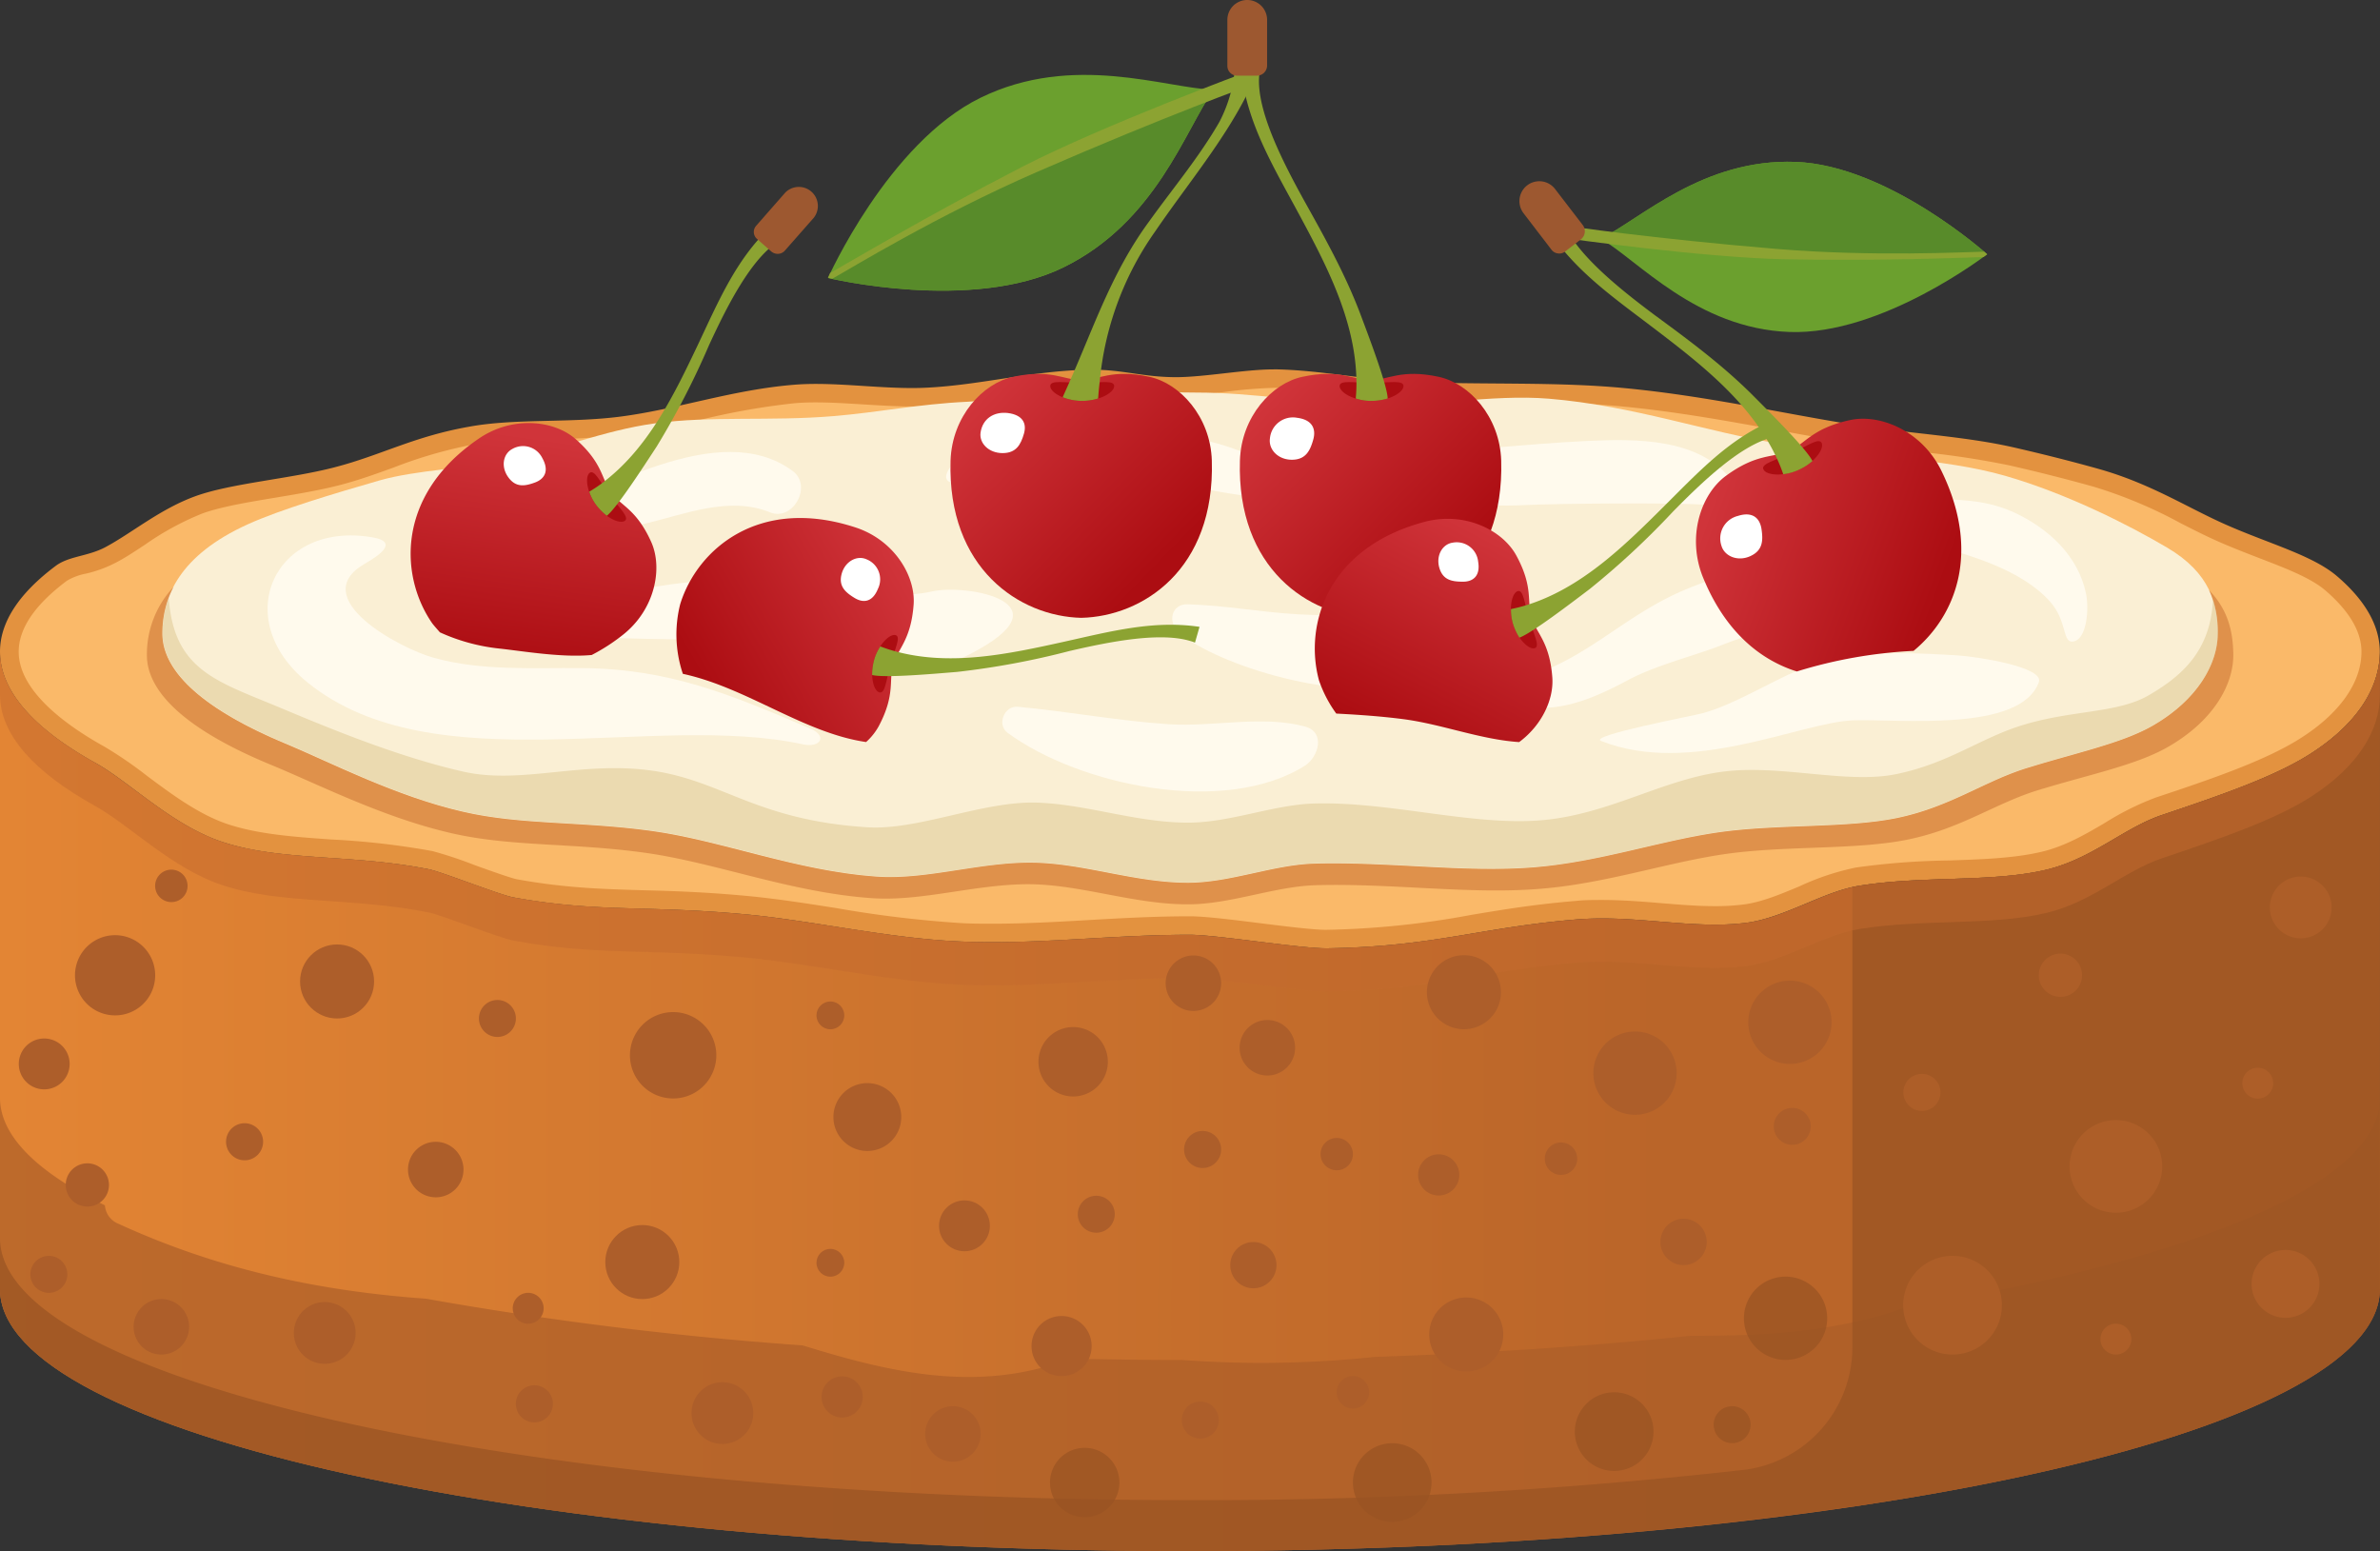<svg xmlns="http://www.w3.org/2000/svg" xmlns:xlink="http://www.w3.org/1999/xlink" viewBox="0 0 462.4 301.31"><rect x="0" y="0" width="462.4" height="301.31" fill="#333333" stroke="none"/><defs><style>.cls-1{fill:#fab969;}.cls-2{fill:#e3923f;}.cls-3{fill:#ad5e2a;}.cls-4{fill:#faefd4;}.cls-5{fill:#ebdab0;}.cls-6{fill:#fffaed;}.cls-7{opacity:0.5;}.cls-8{fill:#c46a2e;}.cls-9{fill:url(#linear-gradient);}.cls-10,.cls-12{fill:#ad5e28;}.cls-10,.cls-11{opacity:0.7;}.cls-11{fill:#995323;}.cls-13{fill:#6ba02e;}.cls-14{fill:#588b2a;}.cls-15{fill:#8ca332;}.cls-16{fill:url(#linear-gradient-2);}.cls-17{fill:#fff;}.cls-18{fill:#ac0d12;}.cls-19{fill:url(#linear-gradient-3);}.cls-20{fill:#9d5830;}.cls-21{fill:url(#linear-gradient-4);}.cls-22{fill:url(#linear-gradient-5);}.cls-23{fill:url(#linear-gradient-6);}.cls-24{fill:url(#linear-gradient-7);}</style><linearGradient id="linear-gradient" y1="213.95" x2="462.4" y2="213.95" gradientUnits="userSpaceOnUse"><stop offset="0" stop-color="#e38534"/><stop offset="0.7" stop-color="#ba6529"/></linearGradient><linearGradient id="linear-gradient-2" x1="189" y1="72.98" x2="232.04" y2="114.92" gradientUnits="userSpaceOnUse"><stop offset="0.07" stop-color="#d0343a"/><stop offset="0.86" stop-color="#ac0d12"/></linearGradient><linearGradient id="linear-gradient-3" x1="245.21" y1="72.98" x2="288.25" y2="114.91" xlink:href="#linear-gradient-2"/><linearGradient id="linear-gradient-4" x1="1999.55" y1="1206.83" x2="2039.66" y2="1245.9" gradientTransform="translate(1888.04 -1482.07) rotate(105.9)" xlink:href="#linear-gradient-2"/><linearGradient id="linear-gradient-5" x1="1270.78" y1="1160.88" x2="1310.89" y2="1199.96" gradientTransform="translate(1045.22 -1447.17) rotate(73.51)" xlink:href="#linear-gradient-2"/><linearGradient id="linear-gradient-6" x1="386.1" y1="-410.77" x2="429.14" y2="-368.84" gradientTransform="matrix(0.91, -0.41, 0.41, 0.91, 145.5, 628.86)" xlink:href="#linear-gradient-2"/><linearGradient id="linear-gradient-7" x1="761.98" y1="1150.15" x2="802.09" y2="1189.23" gradientTransform="matrix(0.59, 0.81, -0.81, 0.59, 585.1, -1215.05)" xlink:href="#linear-gradient-2"/></defs><g id="Layer_2" data-name="Layer 2"><g id="Layer_1-2" data-name="Layer 1"><path class="cls-1" d="M257.67,182.42c-2.61,0-8.05-.67-13.3-1.32-5.42-.68-10.53-1.31-13.17-1.31-6.85,0-13.49.38-19.91.74s-12.36.69-18.49.69h0c-2.22,0-4.45,0-6.68-.15a223.51,223.51,0,0,1-24-2.89c-5.88-.93-11.43-1.8-16.86-2.33-8.15-.76-14.7-1-20.48-1.13-8.22-.24-15.31-.45-24.72-2.16-1.27-.22-5.08-1.59-8.43-2.79-3.59-1.29-6.69-2.4-8.08-2.68a149.53,149.53,0,0,0-19.42-2.23c-7.35-.5-14.3-1-20.44-3-6-2-11.49-6.09-16.35-9.72a75.09,75.09,0,0,0-8-5.48c-11.53-6.41-17.62-13.33-17.62-20,0-5.11,3.39-10.23,10.09-15.24a12.43,12.43,0,0,1,4.28-1.67,22.49,22.49,0,0,0,5.18-1.84c1.86-1,3.77-2.24,5.77-3.53A56.39,56.39,0,0,1,38.7,98c3.77-1.35,9-2.22,14.53-3.15,4.16-.69,8.46-1.41,12.19-2.38s7.23-2.22,10.49-3.39a89.58,89.58,0,0,1,15.43-4.47,100.06,100.06,0,0,1,15.25-1.12,136.09,136.09,0,0,0,14.32-.85c4.9-.64,9.79-1.75,14.53-2.81a136,136,0,0,1,18.86-3.33c1.37-.11,2.78-.17,4.21-.17,3,0,6,.2,9.1.39s6.42.4,9.55.4c1.13,0,2.25,0,3.36-.08,4.86-.27,9.6-1,14.19-1.69a127.13,127.13,0,0,1,16.74-1.78h.12a51.15,51.15,0,0,1,8.28.69,57.34,57.34,0,0,0,8.64.75,91.24,91.24,0,0,0,9.59-.76,92.53,92.53,0,0,1,9.26-.74,132.27,132.27,0,0,1,14.29,1.23c3.93.49,8,1,11.93,1.17,5.88.26,11.65.31,17.33.35,8.39.06,16.33.13,24.21.86,10.71,1,20.89,2.85,30.72,4.66,4.68.86,9.27,1.7,13.79,2.43s9,1.23,13.32,1.73a164.73,164.73,0,0,1,17.89,2.69q8.71,2,16.54,4.18a91.11,91.11,0,0,1,17.16,7.2c2.51,1.29,4.94,2.52,7.42,3.6s5.15,2.12,7.62,3.08c5.34,2,10.39,4,13.42,6.62,5.06,4.38,7.63,8.83,7.63,13.26,0,6.62-4.52,13.13-12.74,18.36-7.06,4.49-17.88,8.13-28.36,11.64a53.08,53.08,0,0,0-9.6,4.79c-3.89,2.29-7.92,4.65-12.71,5.8-5.47,1.32-11.85,1.53-18.59,1.76A137.84,137.84,0,0,0,361,170.3a48.89,48.89,0,0,0-10.66,3.55c-3.71,1.56-7.54,3.18-11.29,3.65a48.84,48.84,0,0,1-5.81.33c-3.46,0-7-.3-10.53-.58-3.75-.32-7.55-.62-11.41-.62q-2.46,0-4.95.18c-8,.66-14.17,1.7-20.15,2.7a170,170,0,0,1-28.26,2.91Z"/><path class="cls-2" d="M247.34,75.34h.41a129.66,129.66,0,0,1,13.68,1.23c4,.49,8.05,1,12.05,1.18,5.91.25,11.73.3,17.36.34,8.37.06,16.27.12,24.09.85,10.63,1,20.76,2.85,30.56,4.64,4.7.87,9.3,1.71,13.83,2.43s9,1.25,13.36,1.74a170.25,170.25,0,0,1,17.74,2.66c5.77,1.32,11.3,2.72,16.45,4.17a89.93,89.93,0,0,1,16.82,7.07c2.57,1.31,5,2.54,7.53,3.65s5.2,2.14,7.7,3.11c5.19,2,10.09,3.88,12.88,6.3,4.65,4,7,8,7,11.89,0,6-4.23,12-11.9,16.85-6.87,4.37-17.6,8-28,11.46a54.18,54.18,0,0,0-9.94,4.94c-3.78,2.22-7.69,4.51-12.22,5.6-5.29,1.27-11.58,1.49-18.23,1.71a142.44,142.44,0,0,0-17.89,1.36,49.55,49.55,0,0,0-11.06,3.68c-3.6,1.5-7.32,3.07-10.83,3.51a43.46,43.46,0,0,1-5.57.32c-3.36,0-6.78-.28-10.39-.58s-7.61-.62-11.55-.62c-1.7,0-3.4,0-5.11.19-8,.66-14.29,1.71-20.32,2.72a168.4,168.4,0,0,1-28.15,2.89c-2.49,0-7.86-.67-13.06-1.32C239.14,178.63,234,178,231.2,178c-6.9,0-13.57.38-20,.75s-12.3.69-18.38.69c-2.19,0-4.39,0-6.59-.15a221.49,221.49,0,0,1-23.74-2.88c-5.92-.93-11.51-1.8-17-2.33-8.22-.78-14.81-1-20.63-1.14-8.13-.24-15.15-.45-24.43-2.13-1.11-.21-5.14-1.65-8.08-2.7A80,80,0,0,0,84,165.33a150.71,150.71,0,0,0-19.65-2.25c-7.23-.51-14.07-1-20-2.94-5.71-1.89-11.09-5.91-15.84-9.46a78.68,78.68,0,0,0-8.18-5.61c-7.62-4.23-16.7-10.88-16.7-18.47,0-4.5,3.16-9.14,9.38-13.79a11.32,11.32,0,0,1,3.66-1.37,24.12,24.12,0,0,0,5.56-2c2-1,3.88-2.28,5.9-3.6a55,55,0,0,1,11.21-6.1c3.62-1.31,9-2.21,14.21-3.07,4.2-.7,8.55-1.43,12.36-2.41S73.21,92,76.51,90.81a87.69,87.69,0,0,1,15.15-4.4,97.19,97.19,0,0,1,15-1.08,140.42,140.42,0,0,0,14.51-.87c5-.65,9.91-1.77,14.69-2.85a138.76,138.76,0,0,1,18.62-3.29c1.32-.11,2.67-.15,4.05-.15,2.89,0,5.86.19,9,.38s6.46.41,9.67.41c1.16,0,2.3,0,3.44-.09,4.94-.27,9.72-1,14.34-1.7a125,125,0,0,1,16.53-1.76h.7a47.52,47.52,0,0,1,7.41.68,59.86,59.86,0,0,0,8.89.77,93.75,93.75,0,0,0,9.78-.77,90.23,90.23,0,0,1,9.07-.74h0m0-3.59c-5.48,0-13.42,1.51-18.85,1.51-6.4,0-10.24-1.45-16.3-1.45h-.77c-10.94.22-20.55,2.9-31,3.47q-1.6.09-3.24.09c-6.16,0-12.65-.8-18.68-.8-1.48,0-2.93.05-4.35.17-12,1-22.52,4.72-33.48,6.16-10,1.32-20.58.32-29.65,2C80.3,84.82,74.1,88.42,65,90.78,56.5,93,45,93.87,38.08,96.35s-12.4,7.16-17.58,9.93c-3.43,1.83-7.1,1.72-9.68,3.65C3.79,115.19,0,120.79,0,126.6c0,7.67,6.6,15,18.54,21.61,6.67,3.71,14.87,12.11,24.64,15.34,11.46,3.8,25,2.32,40.07,5.3,2.62.52,13.81,5,16.54,5.49,16.38,3,25.95,1.46,45.35,3.31,12.79,1.22,27.09,4.55,40.9,5.22q3.39.16,6.76.16c12.56,0,25-1.44,38.4-1.44,5.13,0,21.12,2.63,26.48,2.63h.23c20.79-.33,29.61-4.06,48.54-5.62,1.61-.12,3.21-.18,4.81-.18,7.5,0,14.82,1.2,21.94,1.2a48.27,48.27,0,0,0,6-.34c7.6-1,14.95-6.07,22-7.21,12.36-2,25.9-.6,36.38-3.12,8.94-2.15,15.1-8.16,22.47-10.63,11.36-3.83,21.74-7.38,28.75-11.84,9.42-6,13.56-13.11,13.56-19.88,0-5.06-2.87-10-8.24-14.61-4.71-4.08-13.19-6.34-21.5-10C425.1,98.7,418,94,407.84,91.12q-7.84-2.2-16.62-4.21c-9.59-2.19-20.28-2.67-31.33-4.44-14-2.24-28.71-5.63-44.63-7.11-13.38-1.24-27.16-.57-41.62-1.2-8.39-.37-17.15-2.26-25.83-2.41Z"/><path class="cls-3" d="M19.37,162.21A6.74,6.74,0,1,0,12.63,169,6.74,6.74,0,0,0,19.37,162.21Z"/><path class="cls-4" d="M430.87,123.08c0,5.77-3.8,12.79-12.58,17.87-6.1,3.51-15.13,5.32-24.77,8.34-8.08,2.54-14.74,7.51-24.95,9.62-9.7,2-22.86,1.17-34.18,2.71-11.63,1.59-23.48,5.84-36.49,6.88-13.41,1.06-28-1.13-42.55-.73-7.92.21-16.37,3.72-24.54,3.72-10.1,0-19.64-3.56-29.34-3.89-10.47-.35-21.28,3.4-31.16,2.69-15.68-1.12-29.92-6.95-43.66-8.86s-25.29-1.12-36.6-3.72c-13.17-3-25.67-9.53-34.66-13.28-15.22-6.35-23.85-13.63-23.85-21.35,0-7.19,3.32-15.19,16.58-21.22,6.32-2.87,16.84-6,25.61-8.53,7.27-2.06,16.56-2.26,25.29-4s18.19-5.71,28.17-7.08c10.93-1.51,22.48-.39,34.67-1.41,8.92-.74,16.51-2.34,26-2.79,7.84-.38,16.12-2.08,24.26-2.24,5.85-.12,14.23.45,20.22.45,11.51,0,21.68,2,32.66,2.43,12,.46,24.77-2.16,35.92-1.24,16.47,1.36,30.76,6.51,44.87,8.75,16.12,2.54,31.64,2.74,43.78,6.23s24.26,9.69,31.44,13.93C429.49,111.35,430.87,117.4,430.87,123.08Z"/><path class="cls-5" d="M417.39,135.11c-6.1,3.51-15.08,2.8-24.71,5.84-8.08,2.53-14.05,7.32-24.26,9.43-9.7,2-22.71-2-34-.43-11.63,1.58-22.13,8.38-35.15,9.41-13.4,1.06-29.35-3.67-43.89-3.27-7.92.21-16.37,3.72-24.54,3.72-10.1,0-19.64-3.56-29.34-3.89-10.47-.35-23.07,5.4-32.95,4.79-21.57-1.35-28.13-9.05-41.87-11s-25.44,2.76-36.75.17c-13.17-3-26.94-8.82-35.94-12.58-12-5-20.21-7.19-21.2-21.13a20,20,0,0,0-1.22,6.86c0,7.72,8.63,15,23.85,21.35,9,3.75,21.49,10.27,34.66,13.28,11.31,2.6,22.79,1.81,36.6,3.72s28,7.75,43.66,8.86c9.88.71,20.69-3,31.16-2.69,9.7.33,19.24,3.89,29.34,3.89,8.17,0,16.62-3.51,24.54-3.72,14.54-.4,29.14,1.79,42.55.73,13-1,24.86-5.29,36.49-6.88,11.32-1.54,24.48-.7,34.18-2.71,10.21-2.11,16.87-7.08,24.95-9.62,9.64-3,18.67-4.83,24.77-8.34,8.78-5.08,12.58-12.1,12.58-17.87a20.91,20.91,0,0,0-.95-6.63C429.52,126.57,423.72,131.44,417.39,135.11Z"/><path class="cls-6" d="M157.43,141.54c-15.6-6.67-27.34-11.61-44.41-11.76-9.61-.09-19.37.6-28.76-2-6.6-1.82-24.9-11.64-13.38-18.27,3.07-1.77,6.49-4.25,1.56-5.11-19.07-3.35-28,15.81-12.65,28.21,24.53,19.78,67.36,5.67,96.27,12C159.37,145.3,160.87,143,157.43,141.54Z"/><path class="cls-6" d="M154,91.49c-14.31-10.54-37.36,4.34-51.69,9.32-3.37,1.17-4,5.12.1,4.45,7.76-1.26,15.41-1.74,23.07-3.57s16.28-5.37,24.13-2.16C154.1,101.34,157.9,94.35,154,91.49Z"/><path class="cls-6" d="M253.55,141.14c-8.35-2.26-17.77.11-26.47-.45-9.81-.64-19.55-2.48-29.31-3.39-2.66-.26-4.17,3.49-2,5.06,13.9,10.22,42.14,16.24,57.8,6.36C256.19,147,257.56,142.23,253.55,141.14Z"/><path class="cls-6" d="M380.47,127.33c-7.34-.46-15.54-.81-22.82.26-8.72,1.28-18.32,8.62-26.81,10.95-2,.55-22.36,4.37-19.77,5.4,17.37,6.89,38.65-3.58,48.89-4,8.77-.33,32.57,2.46,36.16-7.42C397.22,129.56,384,127.55,380.47,127.33Z"/><path class="cls-6" d="M181.1,114.89c-9.81,2.23-24.34-2-34.15-2.25-28.29-.67-42.48,9.19-40,9.89,10.61,2.92,40.88.21,51.59,4.24,8.95,3.37,21,4.83,29.72.4C208.25,117,187.73,113.38,181.1,114.89Z"/><path class="cls-6" d="M250.94,93.31C234.8,80.19,205,82.54,186.63,89.07c-1.58.57-4.21,4-1.89,4.64,5.94,1.71,18.95.29,28.1-.38,13.23-1,22.32,2.74,35,3.59C252.6,97.23,254.45,96.18,250.94,93.31Z"/><path class="cls-6" d="M336.28,93.08c-6.35-8-18.45-7.85-27.89-7.42-12.37.58-24.68,2.18-37,2.33-1.94,0-3.31,1.22-1.32,2.94,7.63,6.57,16.57,7.68,26.36,7.18,5.55-.28,29.39-.54,35.93,0C337.07,98.51,339.23,96.79,336.28,93.08Z"/><path class="cls-6" d="M391.31,99.55c-7.76-3.58-15.22-2-23.56-3.08-2.12-.26-5.76,1.18-4.74,3.13,2.95,5.6,10.19,5.23,16,7.2,3.28,1.12,13.72,3.77,19.32,10.11,3.47,3.93,2.24,8.31,4.67,7.67s2.9-6.23,2.29-9.24C403.76,107.89,397.85,102.57,391.31,99.55Z"/><path class="cls-6" d="M356.67,111.89c-9.17-3.7-20.58-1.06-29.59,2.8-12,5.14-18.92,13.64-31.73,17.19-2.12.59-6.65,2.06-4.11,3.44,8.52,4.64,17.09,1.06,25.15-3.25,5.29-2.82,12.4-4.55,18-6.7a68.37,68.37,0,0,1,21.17-4.81C370.6,119.31,360,113.23,356.67,111.89Z"/><path class="cls-6" d="M282.32,116.53c-26.95,5.84-36.33,1.35-51.58.86-3.08-.11-4.12,3.45-1.49,5.65,7.25,6.07,31.17,13.85,46.06,9.58C301.64,125.07,287.93,115.32,282.32,116.53Z"/><g class="cls-7"><path class="cls-8" d="M429.19,114.64a19.19,19.19,0,0,1,1.68,8.44c0,5.77-3.8,12.79-12.58,17.87-6.1,3.51-15.13,5.32-24.77,8.34-8.08,2.54-14.74,7.51-24.95,9.62-9.7,2-22.86,1.17-34.18,2.71-11.63,1.59-23.48,5.84-36.49,6.88-13.41,1.06-28-1.13-42.55-.73-7.92.21-16.37,3.72-24.54,3.72-10.1,0-19.64-3.56-29.34-3.89-10.47-.35-21.28,3.4-31.16,2.69-15.68-1.11-29.92-6.95-43.66-8.86s-25.29-1.12-36.6-3.72c-13.17-3-25.67-9.53-34.66-13.28-15.22-6.35-23.85-13.63-23.85-21.35a19.32,19.32,0,0,1,2.2-9.08,19.11,19.11,0,0,0-5.2,13.27c0,7.72,8.77,15,24.21,21.35,9.12,3.76,21.82,10.27,35.18,13.29,11.49,2.59,23.14,1.8,37.15,3.72s28.4,7.74,44.32,8.85c10,.71,21-3,31.63-2.69,9.84.33,19.52,3.89,29.78,3.89,8.29,0,16.87-3.51,24.9-3.72,14.76-.4,29.58,1.79,43.19.73,13.21-1,25.24-5.29,37-6.88,11.49-1.54,24.84-.7,34.69-2.7C381,161,387.75,156,396,153.49c9.77-3,19-4.83,25.14-8.35,8.91-5.08,12.76-12.1,12.76-17.87C433.86,123.07,433.08,118.67,429.19,114.64Z"/></g><path class="cls-9" d="M231.2,181.59c-15.79,0-30.26,2-45.16,1.28-13.81-.67-28.11-4-40.9-5.22-19.4-1.85-29-.34-45.35-3.31-2.73-.49-13.92-5-16.54-5.49-15-3-28.61-1.5-40.07-5.3-9.77-3.23-18-11.63-24.64-15.34C6.6,141.58,0,134.27,0,126.6V250.52H0c.28,28.06,103.67,50.79,231.19,50.79s230.91-22.73,231.19-50.79h0V126.6c0,6.77-4.14,13.89-13.56,19.88-7,4.46-17.39,8-28.75,11.84-7.37,2.47-13.53,8.48-22.47,10.63-10.48,2.52-24,1.12-36.38,3.12-7.07,1.14-14.42,6.25-22,7.21-10.47,1.32-21.42-1.6-32.77-.68-18.93,1.56-27.75,5.29-48.54,5.62C252.79,184.3,236.41,181.59,231.2,181.59Z"/><path class="cls-10" d="M462.39,213.38C462.23,230,426,244.7,370.06,254c-12.84,4.67-27.3,5.54-41.72,5.5-19.16,2-39.71,3.36-61.28,4.1a210.63,210.63,0,0,1-37.41.59c-7.49,0-14.87-.11-22.18-.27a5.51,5.51,0,0,1-.72.44c-17.39,6.19-34.11,2.16-50.8-3a701.5,701.5,0,0,1-73.18-9.07c-20.24-1.45-40-5.49-59.76-14.56a4.18,4.18,0,0,1-2.63-3.58C7.4,227.82.08,220.79,0,213.38H0v37.14H0c.28,28.06,103.67,50.79,231.19,50.79s230.91-22.73,231.19-50.79h0V213.38Z"/><path class="cls-11" d="M448.84,146.48c-7,4.46-17.39,8-28.75,11.84-7.37,2.47-13.53,8.48-22.47,10.63-10.83,2.6-24.91,1-37.6,3.33l-.13.16v89.24a24,24,0,0,1-21.09,23.86,942,942,0,0,1-107.6,5.88C103.68,291.42.29,268.7,0,240.64H0v9.88H0c.28,28.06,103.67,50.79,231.19,50.79,47.69,0,91.88-3.22,128.69-8.67v.05c2.07-.3,4.06-.64,6.08-.95.66-.11,1.36-.2,2-.3v0c57.1-9.24,94.25-24.11,94.42-40.9h0V126.6C462.4,133.37,458.26,140.49,448.84,146.48Z"/><g class="cls-7"><path class="cls-8" d="M448.84,146.48c-7,4.46-17.39,8-28.75,11.84-7.37,2.47-13.53,8.48-22.47,10.63-10.48,2.52-24,1.12-36.38,3.12-7.07,1.14-14.42,6.25-22,7.21-10.47,1.32-21.42-1.6-32.77-.68-18.93,1.56-27.75,5.29-48.54,5.62-5.12.08-21.5-2.63-26.71-2.63-15.79,0-30.26,2-45.16,1.28-13.81-.67-28.11-4-40.9-5.22-19.4-1.85-29-.34-45.35-3.31-2.73-.49-13.92-5-16.54-5.49-15-3-28.61-1.5-40.07-5.3-9.77-3.23-18-11.63-24.64-15.34C6.6,141.58,0,134.27,0,126.6V135c0,7.67,6.6,15,18.54,21.61,6.67,3.71,14.87,12.11,24.64,15.34,11.46,3.79,25,2.31,40.07,5.3,2.62.52,13.81,5,16.54,5.48,16.38,3,25.95,1.46,45.35,3.32,12.79,1.22,27.09,4.55,40.9,5.22,14.9.72,29.37-1.29,45.16-1.29,5.21,0,21.59,2.71,26.71,2.64,20.79-.33,29.61-4.07,48.54-5.62,11.35-.92,22.3,2,32.77.68,7.6-1,14.95-6.07,22-7.21,12.36-2,25.9-.61,36.38-3.13,8.94-2.15,15.1-8.15,22.47-10.62,11.36-3.83,21.74-7.39,28.75-11.84,9.42-6,13.56-13.11,13.56-19.88V126.6C462.4,133.37,458.26,140.49,448.84,146.48Z"/></g><path class="cls-3" d="M30.15,189.46a7.79,7.79,0,1,0-7.78,7.79A7.78,7.78,0,0,0,30.15,189.46Z"/><path class="cls-3" d="M51.12,221.81a3.6,3.6,0,1,0-3.6,3.59A3.6,3.6,0,0,0,51.12,221.81Z"/><circle class="cls-3" cx="65.49" cy="190.66" r="7.19"/><path class="cls-3" d="M100.23,197.84a3.59,3.59,0,1,0-3.59,3.6A3.59,3.59,0,0,0,100.23,197.84Z"/><path class="cls-3" d="M90.05,227.2a5.39,5.39,0,1,0-5.39,5.39A5.38,5.38,0,0,0,90.05,227.2Z"/><path class="cls-3" d="M69.09,258.94a6,6,0,1,0-6,6A6,6,0,0,0,69.09,258.94Z"/><path class="cls-3" d="M21.17,230.19a4.2,4.2,0,1,0-4.19,4.2A4.19,4.19,0,0,0,21.17,230.19Z"/><path class="cls-3" d="M36.74,257.75a5.39,5.39,0,1,0-5.39,5.39A5.39,5.39,0,0,0,36.74,257.75Z"/><circle class="cls-3" cx="124.79" cy="245.17" r="7.19"/><path class="cls-3" d="M107.42,272.72a3.6,3.6,0,1,0-3.59,3.59A3.6,3.6,0,0,0,107.42,272.72Z"/><path class="cls-3" d="M139.17,205a8.39,8.39,0,1,0-8.39,8.39A8.39,8.39,0,0,0,139.17,205Z"/><path class="cls-3" d="M105.62,254.15a3,3,0,1,0-3,3A3,3,0,0,0,105.62,254.15Z"/><path class="cls-3" d="M146.35,274.51a6,6,0,1,0-6,6A6,6,0,0,0,146.35,274.51Z"/><path class="cls-3" d="M175.1,217a6.59,6.59,0,1,0-6.58,6.59A6.58,6.58,0,0,0,175.1,217Z"/><circle class="cls-3" cx="161.33" cy="197.25" r="2.7"/><circle class="cls-3" cx="161.33" cy="245.31" r="2.7"/><circle class="cls-3" cx="187.38" cy="238.13" r="4.94"/><path class="cls-3" d="M190.53,278.56a5.39,5.39,0,1,0-5.39,5.39A5.39,5.39,0,0,0,190.53,278.56Z"/><path class="cls-3" d="M167.62,271.37a4,4,0,1,0-4,4A4,4,0,0,0,167.62,271.37Z"/><path class="cls-3" d="M215.24,206.23A6.74,6.74,0,1,0,208.5,213,6.74,6.74,0,0,0,215.24,206.23Z"/><path class="cls-3" d="M216.58,235.88a3.59,3.59,0,1,0-3.59,3.59A3.59,3.59,0,0,0,216.58,235.88Z"/><path class="cls-3" d="M212.09,261.49a5.84,5.84,0,1,0-5.84,5.84A5.83,5.83,0,0,0,212.09,261.49Z"/><path class="cls-3" d="M236.8,275.86a3.6,3.6,0,1,0-3.59,3.6A3.59,3.59,0,0,0,236.8,275.86Z"/><path class="cls-3" d="M248,245.76a4.49,4.49,0,1,0-4.49,4.5A4.49,4.49,0,0,0,248,245.76Z"/><path class="cls-3" d="M237.25,223.3a3.6,3.6,0,1,0-3.6,3.6A3.6,3.6,0,0,0,237.25,223.3Z"/><path class="cls-3" d="M251.62,203.54a5.39,5.39,0,1,0-5.39,5.39A5.39,5.39,0,0,0,251.62,203.54Z"/><path class="cls-3" d="M237.25,191a5.39,5.39,0,1,0-5.39,5.39A5.39,5.39,0,0,0,237.25,191Z"/><path class="cls-3" d="M291.61,192.75a7.19,7.19,0,1,0-7.19,7.19A7.18,7.18,0,0,0,291.61,192.75Z"/><path class="cls-3" d="M283.52,228.24a4,4,0,1,0-4,4A4,4,0,0,0,283.52,228.24Z"/><path class="cls-3" d="M292.06,259.24a7.19,7.19,0,1,0-7.19,7.19A7.19,7.19,0,0,0,292.06,259.24Z"/><path class="cls-3" d="M266,270.47a3.15,3.15,0,1,0-3.15,3.15A3.14,3.14,0,0,0,266,270.47Z"/><path class="cls-11" d="M217.48,288a6.74,6.74,0,1,0-6.74,6.74A6.74,6.74,0,0,0,217.48,288Z"/><path class="cls-11" d="M278.13,288a7.64,7.64,0,1,0-7.64,7.64A7.64,7.64,0,0,0,278.13,288Z"/><path class="cls-11" d="M321.25,278.11a7.64,7.64,0,1,0-7.63,7.64A7.63,7.63,0,0,0,321.25,278.11Z"/><path class="cls-3" d="M325.75,208.48a8.09,8.09,0,1,0-8.09,8.08A8.09,8.09,0,0,0,325.75,208.48Z"/><path class="cls-3" d="M331.59,241.27a4.5,4.5,0,1,0-4.49,4.49A4.49,4.49,0,0,0,331.59,241.27Z"/><path class="cls-11" d="M355,256.1a8.09,8.09,0,1,0-8.09,8.08A8.09,8.09,0,0,0,355,256.1Z"/><path class="cls-3" d="M355.85,198.59a8.09,8.09,0,1,0-8.09,8.09A8.09,8.09,0,0,0,355.85,198.59Z"/><path class="cls-3" d="M351.8,218.81a3.59,3.59,0,1,0-3.59,3.59A3.59,3.59,0,0,0,351.8,218.81Z"/><path class="cls-11" d="M340.12,276.76a3.59,3.59,0,1,0-3.59,3.59A3.59,3.59,0,0,0,340.12,276.76Z"/><path class="cls-3" d="M306.43,225.1a3.15,3.15,0,1,0-3.14,3.14A3.15,3.15,0,0,0,306.43,225.1Z"/><path class="cls-3" d="M262.85,224.2a3.14,3.14,0,1,0-3.14,3.14A3.13,3.13,0,0,0,262.85,224.2Z"/><path class="cls-3" d="M36.44,172.09a3.15,3.15,0,1,0-3.14,3.15A3.13,3.13,0,0,0,36.44,172.09Z"/><path class="cls-3" d="M13.53,206.68a4.94,4.94,0,1,0-4.94,4.94A4.94,4.94,0,0,0,13.53,206.68Z"/><path class="cls-3" d="M13.08,247.56a3.59,3.59,0,1,0-3.59,3.59A3.59,3.59,0,0,0,13.08,247.56Z"/><path class="cls-12" d="M404.51,189.46a4.2,4.2,0,1,0-4.19,4.19A4.19,4.19,0,0,0,404.51,189.46Z"/><path class="cls-12" d="M420.09,226.59a9,9,0,1,0-9,9A9,9,0,0,0,420.09,226.59Z"/><path class="cls-12" d="M441.65,210.42a3,3,0,1,0-3,3A3,3,0,0,0,441.65,210.42Z"/><path class="cls-12" d="M453,176.28a6,6,0,1,0-6,6A6,6,0,0,0,453,176.28Z"/><path class="cls-12" d="M377,212.22a3.6,3.6,0,1,0-3.59,3.59A3.6,3.6,0,0,0,377,212.22Z"/><path class="cls-12" d="M388.94,253.55a9.59,9.59,0,1,0-9.59,9.59A9.58,9.58,0,0,0,388.94,253.55Z"/><path class="cls-12" d="M414.09,260.14a3,3,0,1,0-3,3A3,3,0,0,0,414.09,260.14Z"/><path class="cls-12" d="M450.63,249.36A6.59,6.59,0,1,0,444,256,6.58,6.58,0,0,0,450.63,249.36Z"/><path class="cls-13" d="M190.48,19c18-8.82,36-1.85,45.31-1.57-5.55,7.84-11.19,25.68-29.14,34.5S160.87,54,160.87,54,172.54,27.8,190.48,19Z"/><path class="cls-14" d="M235.79,17.41c-5.55,7.84-11.19,25.68-29.14,34.5S160.87,54,160.87,54,216.15,21.55,235.79,17.41Z"/><path class="cls-15" d="M243.24,16.48s-16.92,6.09-41.78,16.93C182,41.88,165.11,52.25,161.72,54.14l-.85-.19s.14-.33.41-.91C164.92,51,180,42,198.63,32.39c15.76-8.1,44-18.56,44-18.56Z"/><path class="cls-16" d="M223.31,73.2c-7.38-1.58-9.85.64-13.24.64s-5.87-2.22-13.24-.64c-5.89,1.26-11.87,7.69-12.15,16.28-.66,21,13.45,30.27,25.39,30.54,11.93-.27,26-9.36,25.37-30.54C235.18,80.89,229.19,74.46,223.31,73.2Z"/><path class="cls-17" d="M198.93,84.27c-.61,2.08-1.47,3.75-4.15,3.75s-4.57-1.92-4.27-4c.41-2.71,2.61-4.09,5.28-3.79C198.73,80.6,199.52,82.28,198.93,84.27Z"/><path class="cls-18" d="M216.47,75c0,1.25-2.79,2.88-6.21,2.88s-6.21-1.63-6.21-2.88,2.78-.63,6.21-.63S216.47,73.76,216.47,75Z"/><path class="cls-19" d="M279.52,73.2c-7.37-1.58-9.84.64-13.24.64s-5.87-2.22-13.25-.64c-5.88,1.25-11.86,7.69-12.13,16.27-.66,21,13.44,30.28,25.38,30.55,11.94-.27,26-9.36,25.38-30.55C291.39,80.89,285.4,74.45,279.52,73.2Z"/><path class="cls-17" d="M255.15,85.38c-.61,2.18-1.47,3.93-4.16,3.93s-4.57-2-4.26-4.15a4.48,4.48,0,0,1,5.27-4C254.94,81.53,255.73,83.29,255.15,85.38Z"/><path class="cls-18" d="M272.68,75c0,1.24-2.78,2.88-6.21,2.88s-6.2-1.64-6.2-2.88,2.77-.63,6.2-.63S272.68,73.76,272.68,75Z"/><path class="cls-15" d="M244.72,12.82c-4.4,11.62-13.1,21.6-20.26,32.1a60,60,0,0,0-10.81,29.32c-.13,1-.22,2.08-.3,3.17a10.47,10.47,0,0,1-6.89-.24c.44-1,.87-1.92,1.28-2.87C212.56,63.46,216,52.88,223.27,43c4.57-6.37,9.72-12.5,13.65-19.33A27.51,27.51,0,0,0,240,12.33Z"/><path class="cls-15" d="M264.11,60.51c-2.87-7.44-6.7-14.32-10.58-21.27-4.13-7.47-9.56-17.87-8.87-24.71h-3.42c1.25,9.57,5.93,17.46,10.64,26.16,5.66,10.47,11.57,21.51,11.66,33.58a30.35,30.35,0,0,1-.14,3.14,9.45,9.45,0,0,0,3.06.47,11,11,0,0,0,3.15-.47C269.5,74.69,265.8,65,264.11,60.51Z"/><path class="cls-20" d="M244.19,14.7a2,2,0,0,0,1.41-.58,2,2,0,0,0,.58-1.41V3.86a3.86,3.86,0,0,0-7.72,0V12.8a1.88,1.88,0,0,0,.55,1.34,1.85,1.85,0,0,0,1.34.56Z"/><path class="cls-21" d="M168.27,144.15a11.83,11.83,0,0,0,2.44-3.05c3.3-6.21,1.93-9,2.8-12s3.49-4.69,4-11.7c.37-5.59-3.86-12.6-11.49-15-18.63-6-30.56,4.31-33.86,14.94a24,24,0,0,0,.51,13.56C145.16,133.6,156.12,142.38,168.27,144.15Z"/><path class="cls-17" d="M166,116.14c-1.8-1.1-3.15-2.32-2.46-4.73s3-3.58,4.81-2.76a4.18,4.18,0,0,1,2.22,5.74C169.51,117,167.73,117.2,166,116.14Z"/><path class="cls-18" d="M170.83,134.5c-1.12-.31-1.87-3.23-1-6.29s3.06-5.15,4.17-4.83-.15,2.64-1,5.72S172,134.83,170.83,134.5Z"/><path class="cls-15" d="M186,130.52a155.07,155.07,0,0,0,21.77-4.05c7.75-1.79,18.45-4,24.4-1.63l.88-3.07c-8.9-1.32-17.17.86-26.16,2.86-10.83,2.4-22.25,4.87-33.07,1.86a27.56,27.56,0,0,1-2.79-.92,9.38,9.38,0,0,0-1.2,2.63,10.81,10.81,0,0,0-.39,2.93C171.92,131.74,181.53,130.89,186,130.52Z"/><path class="cls-22" d="M259.62,138.62c4.42.23,8.83.53,13.22,1.11,7.42,1,14.84,3.94,22.31,4.43,4.45-3.3,6.77-8.37,6.44-12.6-.53-7-3.18-8.63-4.07-11.66s.43-5.84-2.93-12c-2.68-4.92-10-8.57-17.76-6.54-18.91,5-23.49,20-20.58,30.77A24.15,24.15,0,0,0,259.62,138.62Z"/><path class="cls-17" d="M284.26,113c-2.11,0-3.9-.27-4.61-2.67s.59-4.63,2.58-4.91a4.18,4.18,0,0,1,4.95,3.67C287.65,111.8,286.28,113,284.26,113Z"/><path class="cls-18" d="M298.17,125.92c-1.12.33-3.32-1.72-4.22-4.78s-.18-6,.93-6.31,1.29,2.32,2.2,5.38S299.28,125.59,298.17,125.92Z"/><path class="cls-15" d="M308.85,114.43a156.22,156.22,0,0,0,16.22-15.08c5.58-5.66,13.43-13.26,19.72-14.46l-.9-3c-8.22,3.65-14,9.91-20.56,16.43-7.86,7.83-16.17,16-26.92,19.29-.93.27-1.87.52-2.85.71a9.27,9.27,0,0,0,.39,2.86,10.62,10.62,0,0,0,1.25,2.69C297.61,123,305.27,117.14,308.85,114.43Z"/><path class="cls-13" d="M347.63,64.49c-18-.68-29.39-13.93-36.63-18.12,7.76-3.85,19.86-15.59,37.86-14.92s37.21,17.94,37.21,17.94S365.63,65.17,347.63,64.49Z"/><path class="cls-14" d="M311,46.37c7.76-3.85,19.86-15.59,37.86-14.92s37.21,17.94,37.21,17.94S328.35,51.48,311,46.37Z"/><path class="cls-15" d="M304.69,43.92s16,2.4,40.39,4.43c19,1.58,36.9.59,40.4.54.37.34.59.51.59.51s-.25.21-.71.54c-3.78.09-19.59.8-38.47.43-16-.31-42.88-4.11-42.88-4.11Z"/><path class="cls-23" d="M349.1,130.44a91.75,91.75,0,0,1,22.68-4c8.13-6.69,13.18-19.1,5.4-35-3.78-7.72-11.89-11.11-17.76-9.83-7.38,1.59-8.71,4.64-11.8,6s-6.27.39-12.34,4.86c-4.84,3.58-7.64,11.9-4.35,19.84C335.23,122.74,342,128.21,349.1,130.44Z"/><path class="cls-17" d="M342.23,102.75c.34,2.23.28,4.18-2.18,5.29s-5,0-5.59-2a4.49,4.49,0,0,1,3.17-5.81C340.45,99.32,341.9,100.6,342.23,102.75Z"/><path class="cls-18" d="M353.93,86.07c.51,1.14-1.35,3.78-4.47,5.19s-6.33,1.06-6.85-.07,2.28-1.72,5.4-3.13S353.41,84.93,353.93,86.07Z"/><path class="cls-15" d="M340.15,76.4c-5.68-5.6-12-10.3-18.41-15-6.84-5.1-16.07-12.35-18.26-18.86l-3.12,1.41c5.09,8.2,12.6,13.47,20.48,19.45,9.47,7.2,19.41,14.84,24.45,25.79a30.31,30.31,0,0,1,1.17,2.93,9.8,9.8,0,0,0,3-.84,11,11,0,0,0,2.68-1.72C350.9,87.09,343.55,79.81,340.15,76.4Z"/><path class="cls-20" d="M307.14,46.5a2,2,0,0,0,.37-2.78l-5.38-7a3.86,3.86,0,1,0-6.13,4.7l5.43,7.09a1.83,1.83,0,0,0,1.26.72,1.79,1.79,0,0,0,1.39-.37Z"/><path class="cls-24" d="M85.47,122.84A37.28,37.28,0,0,0,97.12,126c4.72.52,12.06,1.78,17.84,1.24a37.08,37.08,0,0,0,6-3.87c6.31-4.93,7.85-13,5.56-18.09-2.88-6.41-5.91-7-7.79-9.6s-1.55-5.64-6.81-10.31c-4.18-3.73-12.31-4.68-18.92-.15-16.12,11-15.35,26.77-9,35.9C84.48,121.73,85,122.3,85.47,122.84Z"/><path class="cls-17" d="M104,93.71c-2,.74-3.76,1.06-5.25-1s-1-4.55.78-5.49A4.17,4.17,0,0,1,105.37,89C106.73,91.44,105.84,93,104,93.71Z"/><path class="cls-18" d="M121.4,101.18c-.93.68-3.7-.51-5.58-3.08s-2.19-5.57-1.25-6.25,2,1.74,3.89,4.31S122.34,100.49,121.4,101.18Z"/><path class="cls-15" d="M127.58,86.75a155.62,155.62,0,0,0,10.16-19.67c3.34-7.23,8.17-17,13.69-20.28l-1.89-2.57c-6.5,6.22-9.86,14.08-13.79,22.41-4.75,10-9.81,20.55-18.83,27.26a28.68,28.68,0,0,1-2.44,1.62,9.07,9.07,0,0,0,1.34,2.57,10.62,10.62,0,0,0,2.08,2.1C119.89,98.61,125.12,90.51,127.58,86.75Z"/><path class="cls-20" d="M149.83,48.84a1.94,1.94,0,0,0,1.38.47,1.84,1.84,0,0,0,1.3-.65l5.59-6.35a3.7,3.7,0,0,0-5.55-4.88l-5.64,6.43a1.8,1.8,0,0,0,.16,2.55Z"/></g></g></svg>